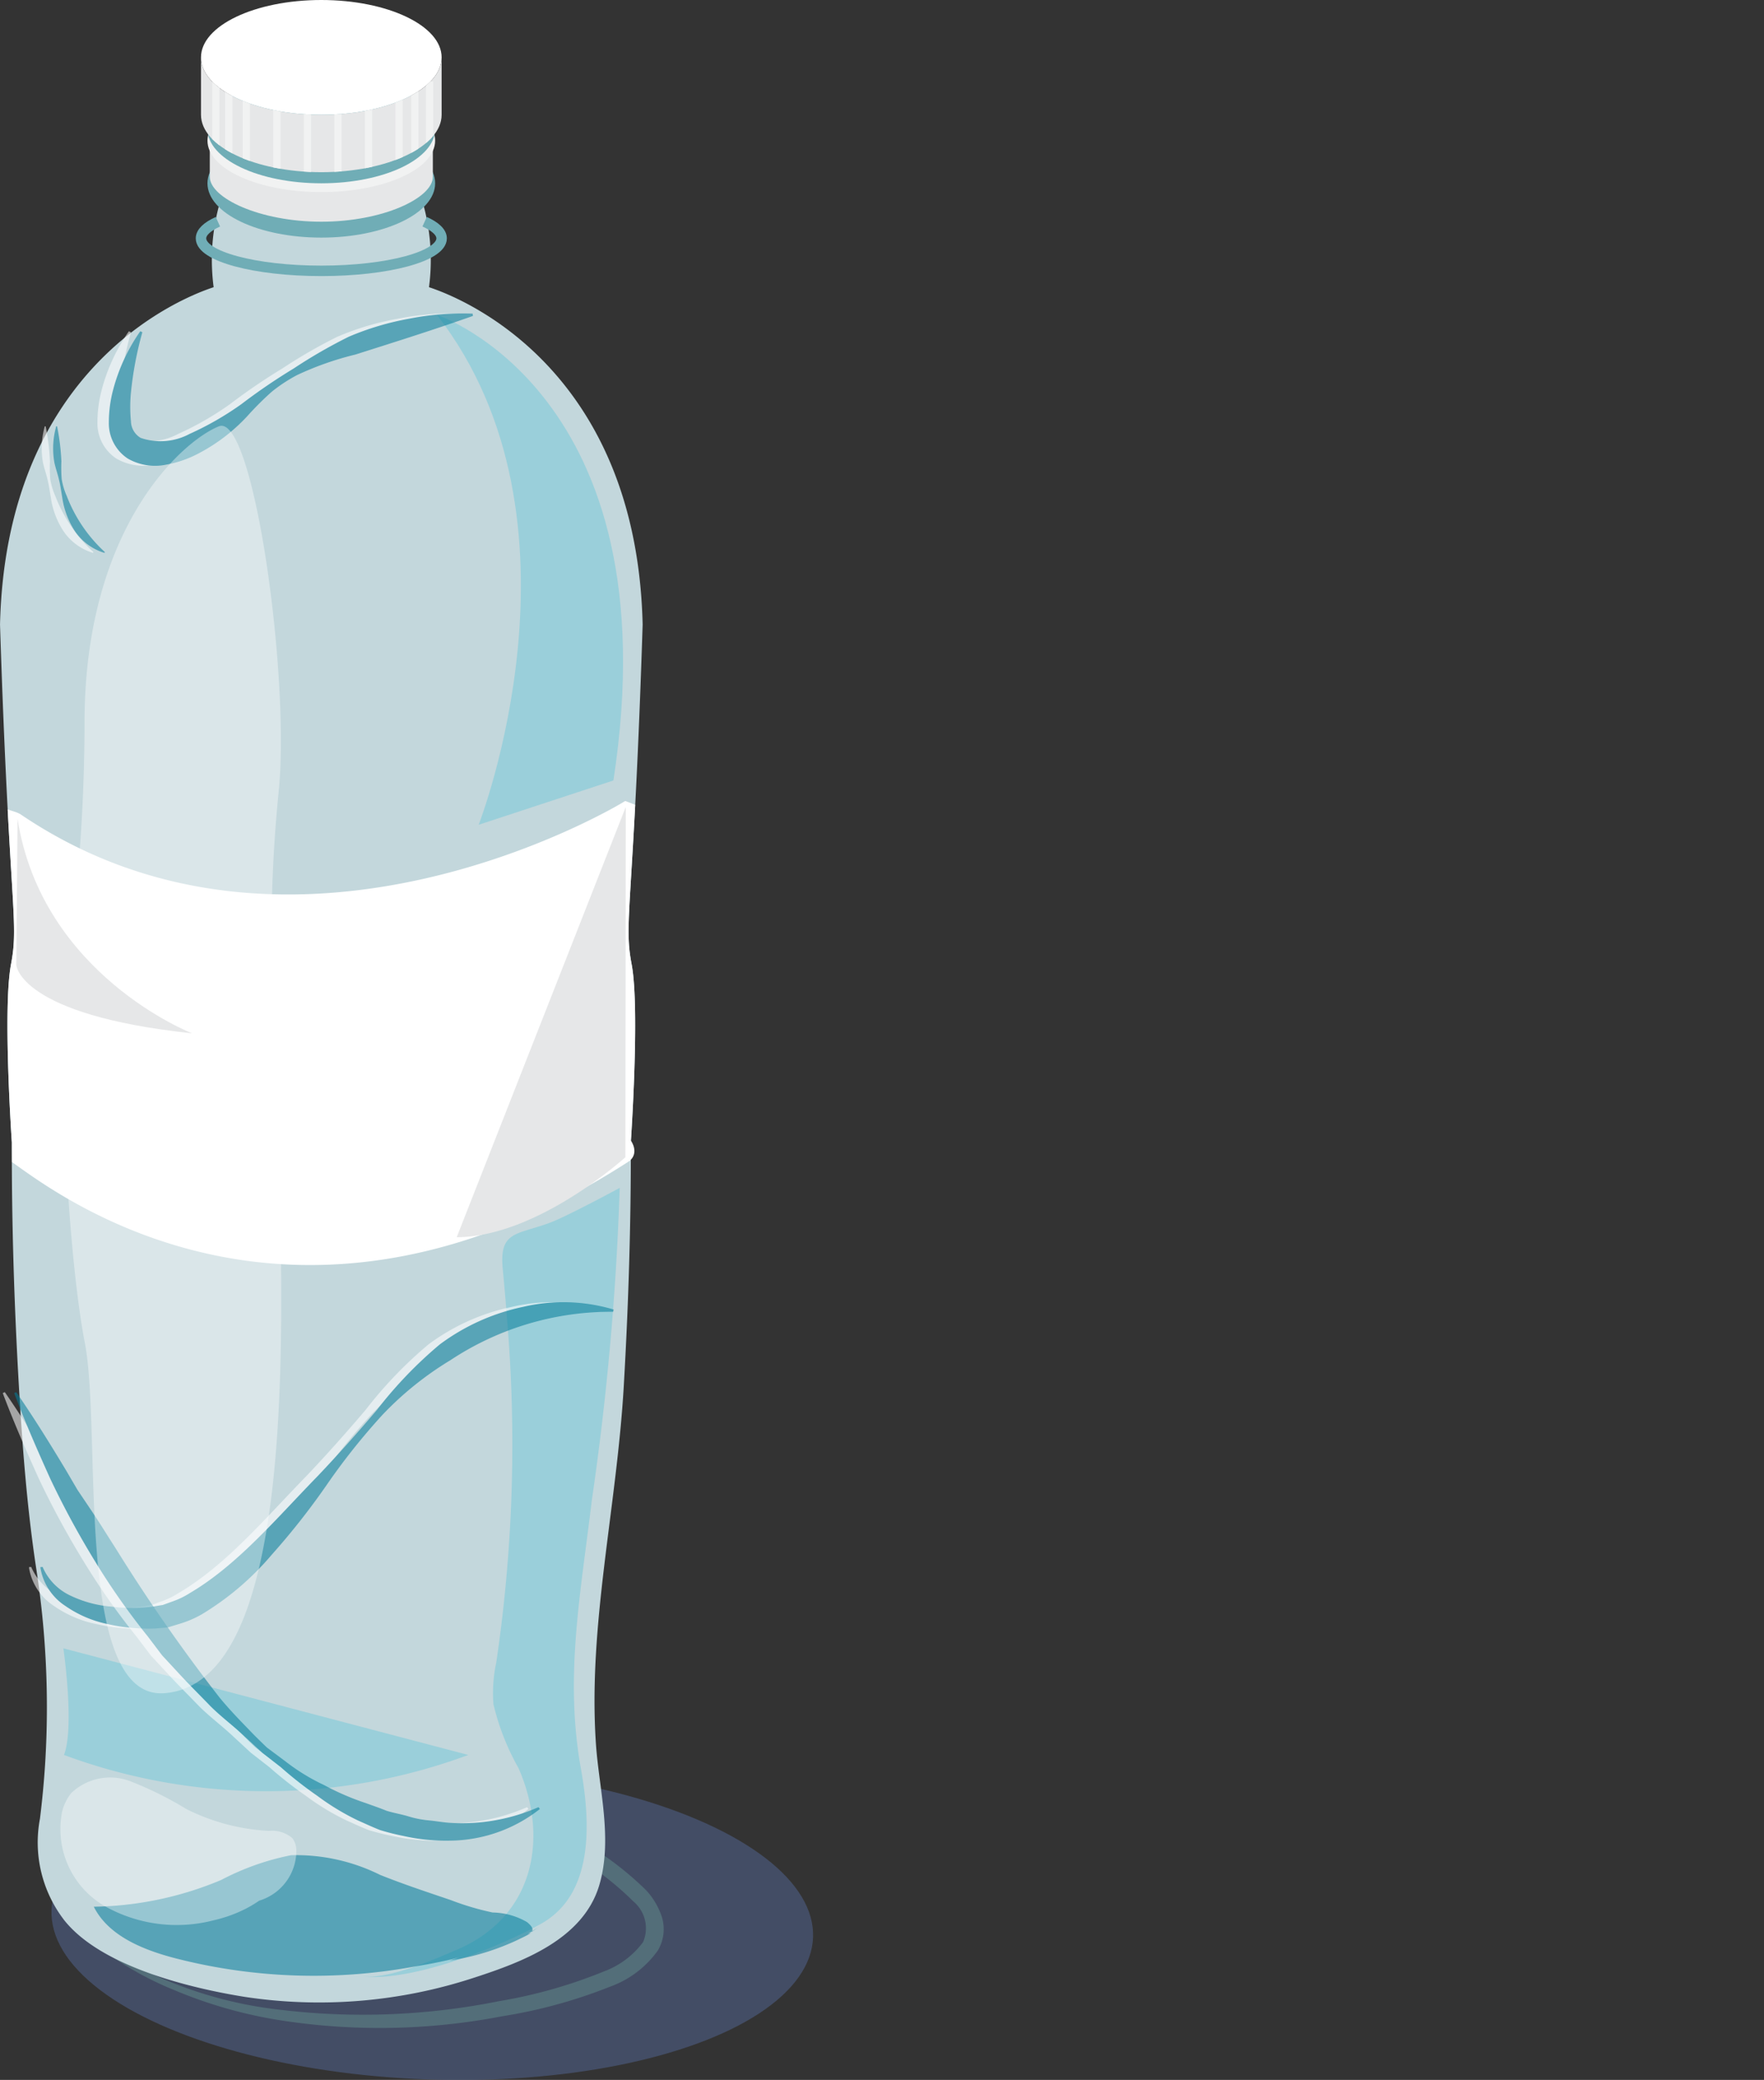 <svg id="b62d90d1-7f69-4e40-9f9b-bca6e586a901" data-name="Layer 1" xmlns="http://www.w3.org/2000/svg" xmlns:xlink="http://www.w3.org/1999/xlink" viewBox="0 0 95.55 112.63"><rect x="0" y="0" width="95.55" height="112.63" fill="#333333" stroke="none"/><defs><style>.b55aed03-f42e-431e-96cc-538325ee2e8d,.e12eb693-922a-418e-960a-6e8673f50195,.fc7ca787-ab09-4efb-b6d9-1bd9c78f96cd{fill:none;}.b4f8362c-f66e-48b4-88bd-36d8826901c3{fill:#4d5d82;opacity:0.64;}.b3ec840d-9a7f-4040-8114-74cf20fe590c{opacity:0.4;}.a20f8255-e891-48cc-a7b1-1df62a3fe4c2{fill:#6ba097;}.e6149abc-0076-4379-a9f9-2a87b3686867{fill:#c3d7dc;stroke:#c3d7dc;}.b65a0cda-c3c9-41c5-828e-fd18b052737c,.e12eb693-922a-418e-960a-6e8673f50195,.e6149abc-0076-4379-a9f9-2a87b3686867,.fc7ca787-ab09-4efb-b6d9-1bd9c78f96cd{stroke-miterlimit:10;}.b65a0cda-c3c9-41c5-828e-fd18b052737c,.e6149abc-0076-4379-a9f9-2a87b3686867{stroke-width:0.582px;}.b4e78039-1a84-497e-9554-db3cc176fd5f,.b65a0cda-c3c9-41c5-828e-fd18b052737c,.ba2d4aa4-7502-48fd-98f1-a6f549211c09{fill:#fff;}.b65a0cda-c3c9-41c5-828e-fd18b052737c{stroke:#fff;}.a3f3fc7b-51a3-4c8d-8f91-7e9792e03eb7{fill:#9acfda;}.b3dc416b-1302-4e1d-9cd5-7e79df005a9a,.bbf91756-8683-4336-bd32-d0e88693ea08{fill:#037c99;}.b3dc416b-1302-4e1d-9cd5-7e79df005a9a,.e2dbdc0d-1b45-45d8-a84b-f605db0f39cb{opacity:0.56;}.ba2d4aa4-7502-48fd-98f1-a6f549211c09{opacity:0.38;}.e12eb693-922a-418e-960a-6e8673f50195{stroke:#70adb6;stroke-width:0.567px;}.b24ec4ae-47ed-4b70-8155-ed7b52df6def{fill:#70adb6;}.e87c22e5-5698-47af-9feb-3fdcb3d3f7dd{fill:#e6e7e8;}.b7a84c33-2387-4ba5-a9d8-b2181046a627{fill:#f1f2f2;}.af2154e5-d03c-491b-b3a7-8d00b21dc5a2{clip-path:url(#ede68201-f163-4a61-b84a-ab3fd5cb91de);}.fc7ca787-ab09-4efb-b6d9-1bd9c78f96cd{stroke:#f1f2f2;stroke-width:0.393px;}</style><clipPath id="ede68201-f163-4a61-b84a-ab3fd5cb91de"><path class="b55aed03-f42e-431e-96cc-538325ee2e8d" d="M10.887,3.108h0c0,1.717,2.918,3.108,6.517,3.108s6.517-1.392,6.517-3.108h0V6.216c0,1.717-2.918,3.108-6.517,3.108s-6.517-1.392-6.517-3.108V3.108Z"/></clipPath></defs><title>Artboard 33</title><ellipse class="b4f8362c-f66e-48b4-88bd-36d8826901c3" cx="23.416" cy="104.168" rx="8.439" ry="20.638" transform="translate(-81.522 123.849) rotate(-87.953)"/><g class="b3ec840d-9a7f-4040-8114-74cf20fe590c"><path class="a20f8255-e891-48cc-a7b1-1df62a3fe4c2" d="M4.308,104.554a22.385,22.385,0,0,0,10.944,4.286,37.436,37.436,0,0,0,11.796-.477,26.58,26.58,0,0,0,5.649-1.602,4.646,4.646,0,0,0,2.136-1.594,1.891,1.891,0,0,0-.519-2.197,16.665,16.665,0,0,0-4.751-3.289,49.673,49.673,0,0,0-5.442-2.35l.274-.004c-3.276,1.227-6.586,2.391-9.917,3.594Zm0,0,9.774-3.97c3.316-1.331,6.655-2.701,10.026-4.008l.137-.053.138.049a50.483,50.483,0,0,1,5.567,2.34,17.37,17.37,0,0,1,5.06,3.458,3.955,3.955,0,0,1,.848,1.456,2.257,2.257,0,0,1-.227,1.798,5.426,5.426,0,0,1-2.571,1.951A27.283,27.283,0,0,1,27.2,109.183a35.014,35.014,0,0,1-12.031.216,24.661,24.661,0,0,1-5.792-1.66A17.176,17.176,0,0,1,4.308,104.554Z"/></g><path class="e6149abc-0076-4379-a9f9-2a87b3686867" d="M25.608,106.812A26.63,26.63,0,0,1,13.28,107.842c-2.947-.474-7.6-1.617-9.539-4a6.595,6.595,0,0,1-1.289-5.313c.13-1.045.226-2.076.289-3.1A49.345,49.345,0,0,0,2.244,84.855c-.496-3.281-.746-6.606-.937-9.931C1.058,70.587.921,66.222.932,61.849c0,0-.499-7.21-.048-9.587.455-2.399-.098-3.057-.592-18.44C.652,18.73,11.896,15.758,11.896,15.758a11.024,11.024,0,0,1,.241-4.519H22.673a11.02,11.02,0,0,1,.241,4.519s11.244,2.972,11.605,18.063c-.494,15.383-1.047,16.041-.592,18.44.45,2.377-.048,9.587-.048,9.587.011,4.414-.128,8.82-.382,13.198-.382,6.584-1.946,12.961-1.508,19.401.167,2.45.912,5.141.192,7.558C31.354,104.782,28.201,105.969,25.608,106.812Z"/><path class="b65a0cda-c3c9-41c5-828e-fd18b052737c" d="M.95,44.337c15.102,10.24,32.946-.641,32.946-.641s.076.028.209.08c-.315,5.942-.505,6.77-.18,8.486.451,2.377-.048,9.587-.048,9.587s.439.533-.002.817C16.053,74.153,3.396,64.516.935,62.773c-.003-.589-.003-.924-.003-.924S.433,54.639.883,52.262c.316-1.67.145-2.502-.155-8.021A1.3,1.3,0,0,1,.95,44.337Z"/><path class="a3f3fc7b-51a3-4c8d-8f91-7e9792e03eb7" d="M23.664,17.046S36.457,21.283,33.226,42.263l-7.298,2.399S32.352,28.215,23.664,17.046Z"/><path class="a3f3fc7b-51a3-4c8d-8f91-7e9792e03eb7" d="M33.568,64.325A150.727,150.727,0,0,1,32.052,81.281c-.601,5.039-1.476,9.513-.589,14.477.489,2.737.785,6.719-2.095,8.381-1.585.915-6.648,3.199-9.806,2.894,1.531.147,3.867-.887,5.214-1.465,4.149-1.781,4.967-6.019,3.315-9.814a13.157,13.157,0,0,1-1.362-3.466,7.808,7.808,0,0,1,.15-2.251,80.441,80.441,0,0,0,.576-18.717c-.062-.881-.144-1.762-.226-2.643-.188-2.029.776-1.801,2.561-2.466C30.729,65.862,33.568,64.325,33.568,64.325Z"/><path class="b3dc416b-1302-4e1d-9cd5-7e79df005a9a" d="M24.374,106.168a13.484,13.484,0,0,0,3.694-1.133c.677-.336,1.088-.449.478-.952a3.826,3.826,0,0,0-1.861-.519,14.858,14.858,0,0,1-2.267-.672c-1.282-.435-2.576-.862-3.832-1.366A10.2,10.2,0,0,0,15.768,100.462a13.917,13.917,0,0,0-3.787,1.34A18.471,18.471,0,0,1,5.081,103.251c.795,1.585,2.677,2.341,4.438,2.797a30.094,30.094,0,0,0,13.003.43,27.493,27.493,0,0,0,5.054-1.305,7.143,7.143,0,0,0,1.602-.822l-.449.316"/><path class="a3f3fc7b-51a3-4c8d-8f91-7e9792e03eb7" d="M3.433,89.259s.619,4.275.032,5.774a31.531,31.531,0,0,0,21.901,0"/><g class="e2dbdc0d-1b45-45d8-a84b-f605db0f39cb"><path class="b4e78039-1a84-497e-9554-db3cc176fd5f" d="M32.594,71.034A15.749,15.749,0,0,0,23.778,73.656a17.651,17.651,0,0,0-3.676,2.955,35.231,35.231,0,0,0-2.995,3.758,38.945,38.945,0,0,1-3,3.815,15.309,15.309,0,0,1-3.794,3.233,5.675,5.675,0,0,1-1.206.516l-.638.195-.683.059a9.625,9.625,0,0,1-2.529-.232,6.211,6.211,0,0,1-2.341-.995,3.056,3.056,0,0,1-1.35-2.094l.123-.016a3.036,3.036,0,0,0,1.556,1.577,6.203,6.203,0,0,0,2.177.575,8.594,8.594,0,0,0,2.26-.002c.172-.029.341-.062.512-.083l.503-.183a4.485,4.485,0,0,0,.98-.471c2.583-1.523,4.682-4.042,6.91-6.324,1.108-1.165,2.175-2.366,3.219-3.594a22.776,22.776,0,0,1,3.396-3.538,11.501,11.501,0,0,1,4.52-2.037,9.515,9.515,0,0,1,4.903.146Z"/><path class="bbf91756-8683-4336-bd32-d0e88693ea08" d="M33.213,71.034a15.749,15.749,0,0,0-8.816,2.622,17.651,17.651,0,0,0-3.676,2.955A35.23,35.23,0,0,0,17.725,80.368a38.945,38.945,0,0,1-3,3.815,15.309,15.309,0,0,1-3.794,3.233,5.675,5.675,0,0,1-1.206.516l-.638.195-.683.059a9.625,9.625,0,0,1-2.529-.232,6.211,6.211,0,0,1-2.341-.995,3.056,3.056,0,0,1-1.35-2.094l.123-.016A3.036,3.036,0,0,0,3.861,86.425a6.203,6.203,0,0,0,2.177.575,8.594,8.594,0,0,0,2.26-.002c.172-.029.341-.062.512-.083l.503-.183a4.485,4.485,0,0,0,.98-.471c2.583-1.523,4.682-4.042,6.91-6.324,1.108-1.165,2.175-2.366,3.219-3.594a22.776,22.776,0,0,1,3.396-3.538A11.501,11.501,0,0,1,28.338,70.768a9.515,9.515,0,0,1,4.903.146Z"/></g><g class="e2dbdc0d-1b45-45d8-a84b-f605db0f39cb"><path class="b4e78039-1a84-497e-9554-db3cc176fd5f" d="M28.625,97.959a7.963,7.963,0,0,1-4.803,1.713,10.507,10.507,0,0,1-2.593-.254,12.981,12.981,0,0,1-1.264-.319c-.402-.158-.794-.343-1.189-.517a13.172,13.172,0,0,1-2.194-1.327,21.293,21.293,0,0,1-1.993-1.563l-.995-.774-.924-.853c-.607-.577-1.293-1.082-1.889-1.675-.582-.605-1.185-1.196-1.754-1.82l-.862-.93L7.403,88.635a38.225,38.225,0,0,1-2.901-4.131,46.788,46.788,0,0,1-2.398-4.43C1.412,78.543.741,77.005.149,75.438l.111-.054c.957,1.386,1.834,2.802,2.691,4.225l.629,1.074.694,1.032c.466.686.895,1.392,1.344,2.086A92.74,92.74,0,0,0,11.278,91.93c.524.639,1.101,1.232,1.678,1.828.288.299.585.588.884.875l.995.742a11.012,11.012,0,0,0,2.104,1.291,13.956,13.956,0,0,0,2.238.968c.379.138.76.265,1.131.418.381.121.775.184,1.158.296a5.33,5.33,0,0,0,1.169.231c.394.039.79.114,1.187.135a10.305,10.305,0,0,0,4.73-.854Z"/><path class="bbf91756-8683-4336-bd32-d0e88693ea08" d="M29.243,97.959a7.963,7.963,0,0,1-4.803,1.713,10.507,10.507,0,0,1-2.593-.254,12.981,12.981,0,0,1-1.264-.319c-.402-.158-.794-.343-1.189-.517a13.172,13.172,0,0,1-2.194-1.327,21.294,21.294,0,0,1-1.993-1.563l-.995-.774-.924-.853c-.607-.577-1.293-1.082-1.889-1.675-.582-.605-1.185-1.196-1.754-1.82l-.862-.93L8.022,88.635a38.227,38.227,0,0,1-2.901-4.131,46.79,46.79,0,0,1-2.398-4.43C2.031,78.543,1.359,77.005.768,75.438l.111-.054C1.836,76.77,2.713,78.185,3.57,79.608l.629,1.074.694,1.032c.466.686.895,1.392,1.344,2.086a92.741,92.741,0,0,0,5.659,8.129c.524.639,1.101,1.232,1.678,1.828.288.299.585.588.884.875l.995.742a11.012,11.012,0,0,0,2.104,1.291,13.955,13.955,0,0,0,2.238.968c.379.138.76.265,1.131.418.381.121.775.184,1.158.296a5.329,5.329,0,0,0,1.169.231c.394.039.79.114,1.187.135a10.305,10.305,0,0,0,4.73-.854Z"/></g><g class="e2dbdc0d-1b45-45d8-a84b-f605db0f39cb"><path class="b4e78039-1a84-497e-9554-db3cc176fd5f" d="M25,17.108c-2.153.761-4.258,1.422-6.367,2.091a16.689,16.689,0,0,0-3.146,1.105,8.403,8.403,0,0,0-1.39.913A16.638,16.638,0,0,0,12.904,22.394a9.765,9.765,0,0,1-2.769,2.16,6.041,6.041,0,0,1-1.764.61,2.969,2.969,0,0,1-2.068-.332A2.283,2.283,0,0,1,5.278,22.884a6.908,6.908,0,0,1,.238-1.799,9.953,9.953,0,0,1,1.466-3.149l.111.055a19.023,19.023,0,0,0-.617,3.262,8.063,8.063,0,0,0,0,1.566,1.071,1.071,0,0,0,.526.893,3.322,3.322,0,0,0,2.648-.214,16.43,16.43,0,0,0,2.81-1.614,32.33,32.33,0,0,1,2.83-1.929,27.735,27.735,0,0,1,2.986-1.721,15.215,15.215,0,0,1,3.289-.979,14.673,14.673,0,0,1,3.42-.27Z"/><path class="bbf91756-8683-4336-bd32-d0e88693ea08" d="M25.618,17.108c-2.153.761-4.258,1.422-6.367,2.091a16.688,16.688,0,0,0-3.146,1.105,8.402,8.402,0,0,0-1.39.913A16.636,16.636,0,0,0,13.523,22.394a9.765,9.765,0,0,1-2.769,2.16,6.041,6.041,0,0,1-1.764.61,2.969,2.969,0,0,1-2.068-.332A2.283,2.283,0,0,1,5.896,22.884a6.908,6.908,0,0,1,.238-1.799,9.953,9.953,0,0,1,1.466-3.149l.111.055A19.022,19.022,0,0,0,7.093,21.253a8.063,8.063,0,0,0,0,1.566,1.071,1.071,0,0,0,.526.893A3.322,3.322,0,0,0,10.267,23.498a16.429,16.429,0,0,0,2.81-1.614,32.332,32.332,0,0,1,2.83-1.929,27.734,27.734,0,0,1,2.986-1.721,15.215,15.215,0,0,1,3.289-.979,14.673,14.673,0,0,1,3.42-.27Z"/></g><g class="e2dbdc0d-1b45-45d8-a84b-f605db0f39cb"><path class="b4e78039-1a84-497e-9554-db3cc176fd5f" d="M2.473,23.086a12.266,12.266,0,0,1,.233,1.897,8.139,8.139,0,0,0,.016.958,3.698,3.698,0,0,0,.272.912A8.035,8.035,0,0,0,5.062,29.897l-.021.042A2.963,2.963,0,0,1,3.445,28.772a4.486,4.486,0,0,1-.695-1.849c-.058-.322-.096-.642-.176-.955-.069-.314-.188-.624-.252-.945a4.419,4.419,0,0,1,.104-1.94Z"/><path class="bbf91756-8683-4336-bd32-d0e88693ea08" d="M3.092,23.086a12.268,12.268,0,0,1,.233,1.897,8.139,8.139,0,0,0,.016.958,3.697,3.697,0,0,0,.272.912A8.035,8.035,0,0,0,5.68,29.897l-.021.042A2.963,2.963,0,0,1,4.064,28.772a4.486,4.486,0,0,1-.695-1.849c-.058-.322-.096-.642-.176-.955-.069-.314-.188-.624-.252-.945a4.419,4.419,0,0,1,.104-1.94Z"/></g><path class="ba2d4aa4-7502-48fd-98f1-a6f549211c09" d="M15.089,42.922A78.82,78.82,0,0,0,14.75,53.483c.374,12.784,2.369,37.526-5.823,38.204-4.959.41-3.394-14.163-4.332-18.97-.814-4.167-1.642-15.234-.751-21.923a94.844,94.844,0,0,0,.736-11.883c.072-10.396,5.313-15.044,7.279-15.826C13.734,22.339,15.739,36.746,15.089,42.922Z"/><path class="ba2d4aa4-7502-48fd-98f1-a6f549211c09" d="M15.716,100.449c-.266,1.879-2.234,3.103-4.143,3.537a7.943,7.943,0,0,1-5.919-.778,4.822,4.822,0,0,1-2.289-5.105,2.61,2.61,0,0,1,.496-1.008,3.051,3.051,0,0,1,3.171-.649A19.152,19.152,0,0,1,10.097,97.963a11.213,11.213,0,0,0,4.469,1.181A1.7,1.7,0,0,1,15.839,99.54a1.138,1.138,0,0,1,.213.706,2.828,2.828,0,0,1-2.072,2.694"/><path class="e12eb693-922a-418e-960a-6e8673f50195" d="M11.804,12.008c-.582.263-.917.571-.917.9,0,.971,2.918,1.759,6.517,1.759s6.517-.787,6.517-1.759c0-.33-.336-.638-.92-.902"/><ellipse class="b24ec4ae-47ed-4b70-8155-ed7b52df6def" cx="17.404" cy="9.926" rx="6.166" ry="2.941"/><path class="e87c22e5-5698-47af-9feb-3fdcb3d3f7dd" d="M11.364,7.845h0c0,1.149,2.705,2.08,6.041,2.08s6.041-.931,6.041-2.08h0V9.575c0,1.149-2.705,2.431-6.041,2.431S11.364,10.724,11.364,9.575V7.845Z"/><ellipse class="b7a84c33-2387-4ba5-a9d8-b2181046a627" cx="17.404" cy="7.615" rx="6.166" ry="2.787"/><ellipse class="b24ec4ae-47ed-4b70-8155-ed7b52df6def" cx="17.404" cy="6.985" rx="6.166" ry="2.941"/><ellipse class="b4e78039-1a84-497e-9554-db3cc176fd5f" cx="17.404" cy="3.108" rx="6.517" ry="3.108"/><path class="e87c22e5-5698-47af-9feb-3fdcb3d3f7dd" d="M10.887,3.108h0c0,1.717,2.918,3.108,6.517,3.108s6.517-1.392,6.517-3.108h0V6.216c0,1.717-2.918,3.108-6.517,3.108s-6.517-1.392-6.517-3.108V3.108Z"/><g class="af2154e5-d03c-491b-b3a7-8d00b21dc5a2"><line class="fc7ca787-ab09-4efb-b6d9-1bd9c78f96cd" x1="23.27" y1="4.412" x2="23.27" y2="11.48"/><line class="fc7ca787-ab09-4efb-b6d9-1bd9c78f96cd" x1="21.615" y1="4.412" x2="21.615" y2="11.48"/><line class="fc7ca787-ab09-4efb-b6d9-1bd9c78f96cd" x1="19.961" y1="4.412" x2="19.961" y2="11.48"/><line class="fc7ca787-ab09-4efb-b6d9-1bd9c78f96cd" x1="18.307" y1="4.412" x2="18.307" y2="11.48"/><line class="fc7ca787-ab09-4efb-b6d9-1bd9c78f96cd" x1="16.653" y1="4.412" x2="16.653" y2="11.48"/><line class="fc7ca787-ab09-4efb-b6d9-1bd9c78f96cd" x1="14.998" y1="4.412" x2="14.998" y2="11.48"/><line class="fc7ca787-ab09-4efb-b6d9-1bd9c78f96cd" x1="13.344" y1="4.412" x2="13.344" y2="11.48"/><line class="fc7ca787-ab09-4efb-b6d9-1bd9c78f96cd" x1="11.69" y1="4.412" x2="11.69" y2="11.48"/><line class="fc7ca787-ab09-4efb-b6d9-1bd9c78f96cd" x1="22.468" y1="3.86" x2="22.468" y2="10.929"/><line class="fc7ca787-ab09-4efb-b6d9-1bd9c78f96cd" x1="12.391" y1="3.76" x2="12.391" y2="10.828"/></g><path class="e87c22e5-5698-47af-9feb-3fdcb3d3f7dd" d="M33.896,43.696l-.021,18.97s-4.749,4.318-9.137,4.33Z"/><path class="e87c22e5-5698-47af-9feb-3fdcb3d3f7dd" d="M.95,44.337.883,52.262s.167,2.703,9.521,3.693C10.404,55.955,2.271,52.806.95,44.337Z"/></svg>